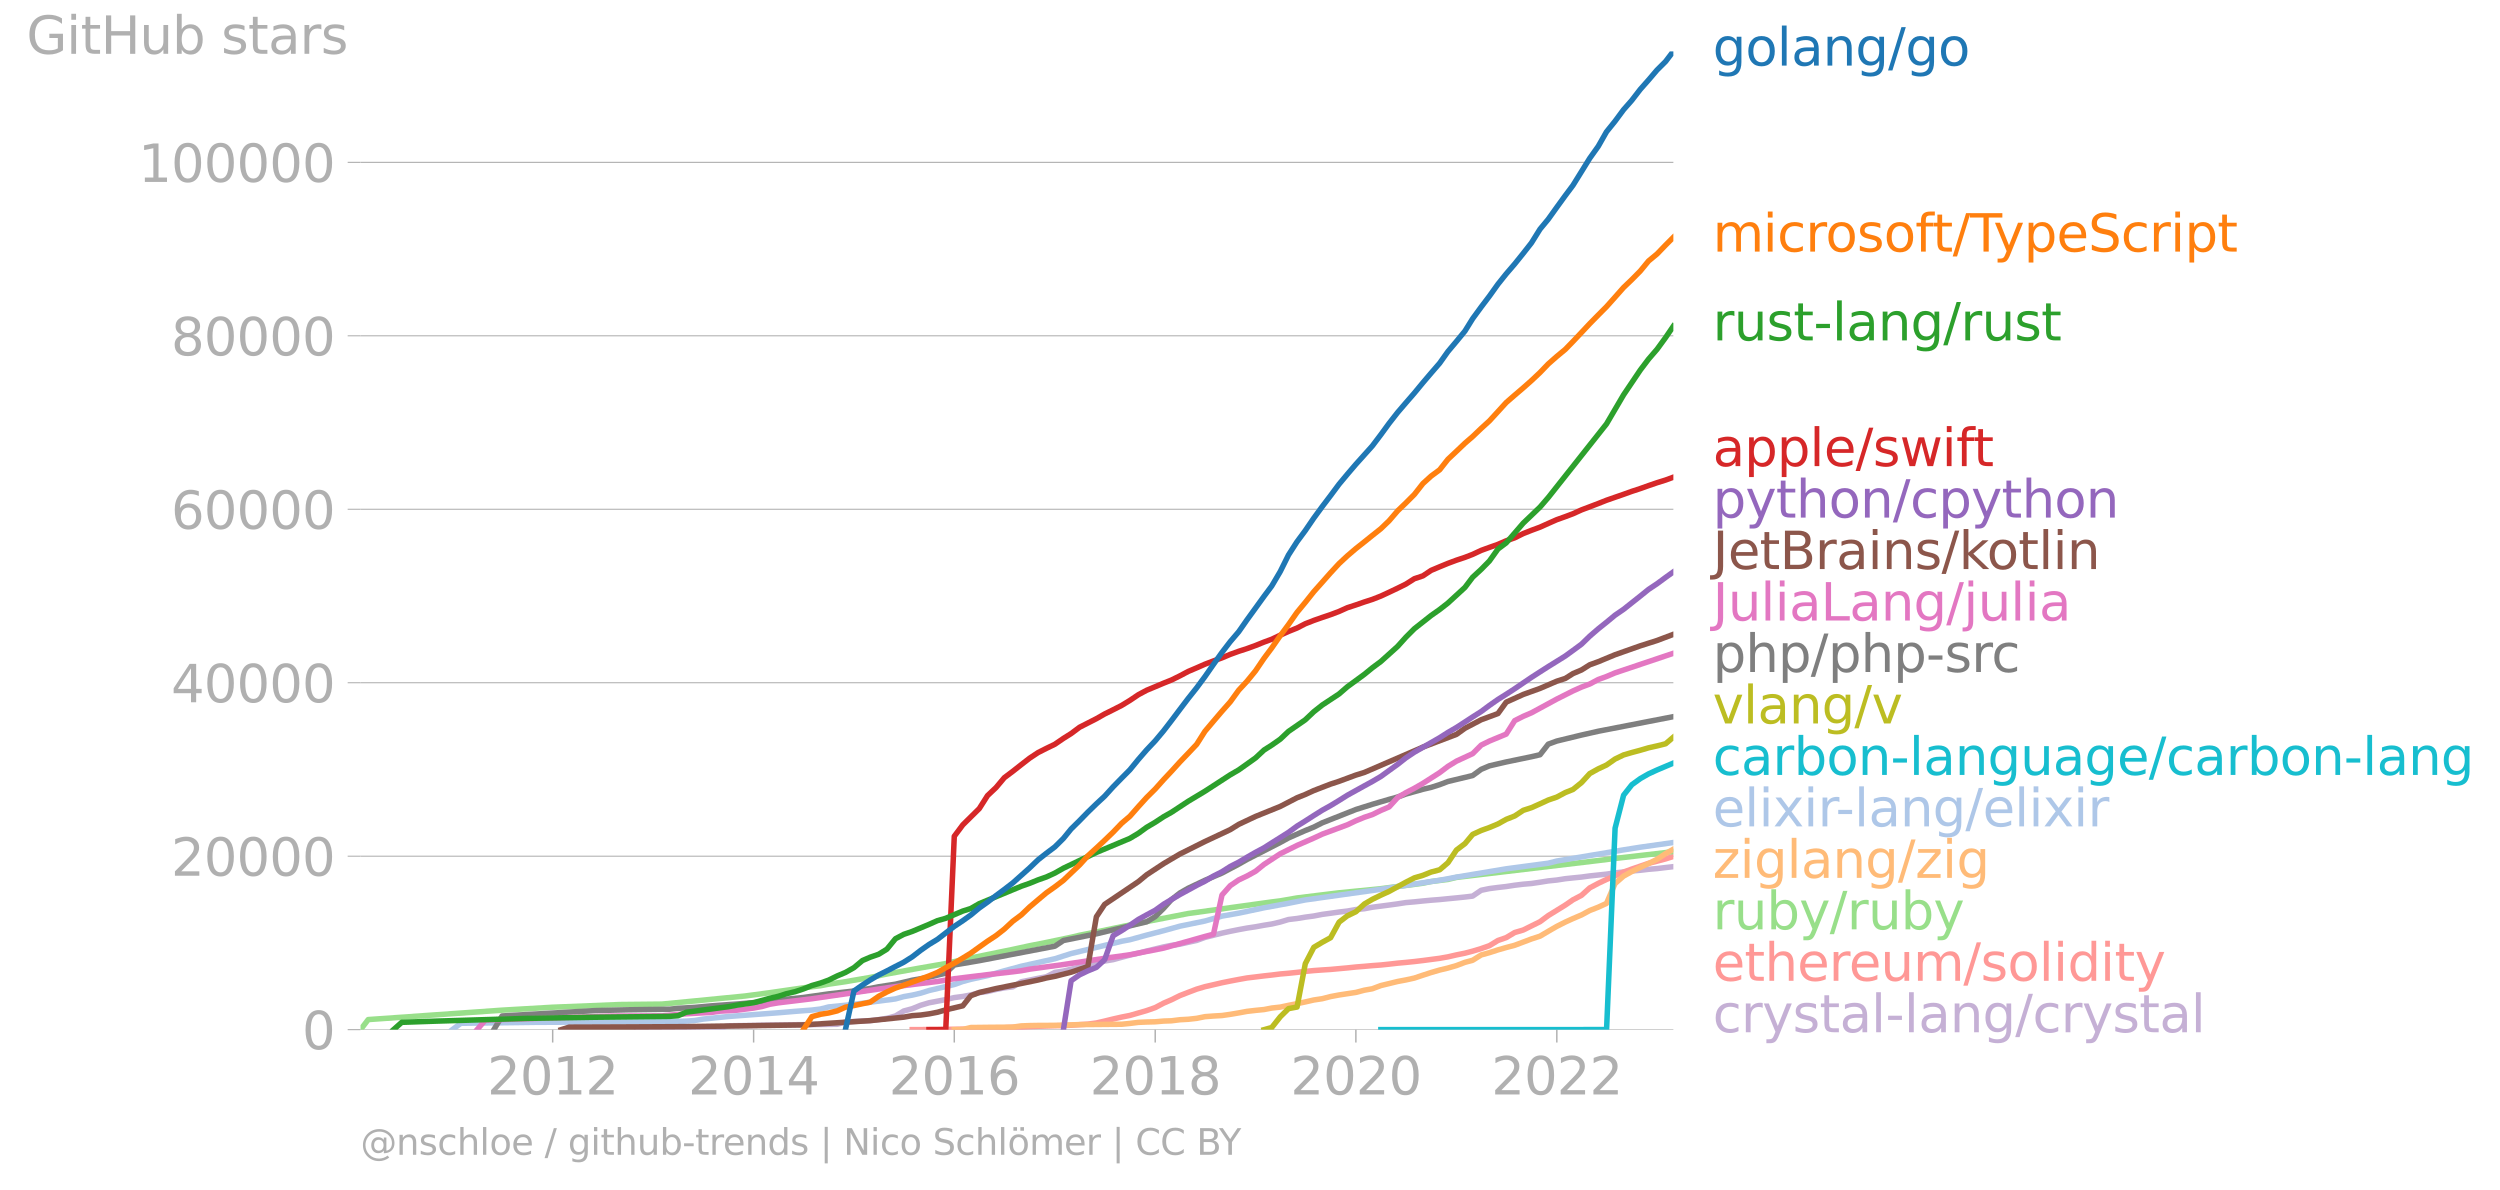 <svg xmlns="http://www.w3.org/2000/svg" xmlns:xlink="http://www.w3.org/1999/xlink" width="906.74" height="431.485" viewBox="0 0 680.055 323.614"><defs><style>*{stroke-linejoin:round;stroke-linecap:butt}</style></defs><g id="figure_1"><path id="patch_1" d="M0 323.614h680.055V0H0v323.614z" style="fill:none"/><g id="axes_1"><path id="patch_2" d="M98.073 280.087h357.12V13.975H98.073v266.112z" style="fill:none"/><g id="matplotlib.axis_1"><g id="xtick_1"><g id="line2d_1"><defs><path id="mf18b8ed5a2" d="M0 0v3.5" style="stroke:#b0b0b0;stroke-width:.4"/></defs><use xlink:href="#mf18b8ed5a2" x="150.34" y="280.087" style="fill:#b0b0b0;stroke:#b0b0b0;stroke-width:.4"/></g><g id="text_1" style="fill:#b0b0b0" transform="matrix(.14 0 0 -.14 132.525 297.724)"><defs><path id="DejaVuSans-32" d="M1228 531h2203V0H469v531q359 372 979 998 621 627 780 809 303 340 423 576 121 236 121 464 0 372-261 606-261 235-680 235-297 0-627-103-329-103-704-313v638q381 153 712 231 332 78 607 78 725 0 1156-363 431-362 431-968 0-288-108-546-107-257-392-607-78-91-497-524-418-433-1181-1211z" transform="scale(.016)"/><path id="DejaVuSans-30" d="M2034 4250q-487 0-733-480-245-479-245-1442 0-959 245-1439 246-480 733-480 491 0 736 480 246 480 246 1439 0 963-246 1442-245 480-736 480zm0 500q785 0 1199-621 414-620 414-1801 0-1178-414-1799Q2819-91 2034-91q-784 0-1198 620-414 621-414 1799 0 1181 414 1801 414 621 1198 621z" transform="scale(.016)"/><path id="DejaVuSans-31" d="M794 531h1031v3560L703 3866v575l1116 225h631V531h1031V0H794v531z" transform="scale(.016)"/></defs><use xlink:href="#DejaVuSans-32"/><use xlink:href="#DejaVuSans-30" x="63.623"/><use xlink:href="#DejaVuSans-31" x="127.246"/><use xlink:href="#DejaVuSans-32" x="190.869"/></g></g><g id="xtick_2"><use xlink:href="#mf18b8ed5a2" id="line2d_2" x="205" y="280.087" style="fill:#b0b0b0;stroke:#b0b0b0;stroke-width:.4"/><g id="text_2" style="fill:#b0b0b0" transform="matrix(.14 0 0 -.14 187.185 297.724)"><defs><path id="DejaVuSans-34" d="M2419 4116 825 1625h1594v2491zm-166 550h794V1625h666v-525h-666V0h-628v1100H313v609l1940 2957z" transform="scale(.016)"/></defs><use xlink:href="#DejaVuSans-32"/><use xlink:href="#DejaVuSans-30" x="63.623"/><use xlink:href="#DejaVuSans-31" x="127.246"/><use xlink:href="#DejaVuSans-34" x="190.869"/></g></g><g id="xtick_3"><use xlink:href="#mf18b8ed5a2" id="line2d_3" x="259.585" y="280.087" style="fill:#b0b0b0;stroke:#b0b0b0;stroke-width:.4"/><g id="text_3" style="fill:#b0b0b0" transform="matrix(.14 0 0 -.14 241.77 297.724)"><defs><path id="DejaVuSans-36" d="M2113 2584q-425 0-674-291-248-290-248-796 0-503 248-796 249-292 674-292t673 292q248 293 248 796 0 506-248 796-248 291-673 291zm1253 1979v-575q-238 112-480 171-242 60-480 60-625 0-955-422-329-422-376-1275 184 272 462 417 279 145 613 145 703 0 1111-427 408-426 408-1160 0-719-425-1154Q2819-91 2113-91q-810 0-1238 620-428 621-428 1799 0 1106 525 1764t1409 658q238 0 480-47t505-140z" transform="scale(.016)"/></defs><use xlink:href="#DejaVuSans-32"/><use xlink:href="#DejaVuSans-30" x="63.623"/><use xlink:href="#DejaVuSans-31" x="127.246"/><use xlink:href="#DejaVuSans-36" x="190.869"/></g></g><g id="xtick_4"><use xlink:href="#mf18b8ed5a2" id="line2d_4" x="314.244" y="280.087" style="fill:#b0b0b0;stroke:#b0b0b0;stroke-width:.4"/><g id="text_4" style="fill:#b0b0b0" transform="matrix(.14 0 0 -.14 296.43 297.724)"><defs><path id="DejaVuSans-38" d="M2034 2216q-450 0-708-241-257-241-257-662 0-422 257-663 258-241 708-241t709 242q260 243 260 662 0 421-258 662-257 241-711 241zm-631 268q-406 100-633 378-226 279-226 679 0 559 398 884 399 325 1092 325 697 0 1094-325t397-884q0-400-227-679-226-278-629-378 456-106 710-416 255-309 255-755 0-679-414-1042Q2806-91 2034-91q-771 0-1186 362-414 363-414 1042 0 446 256 755 257 310 713 416zm-231 997q0-362 226-565 227-203 636-203 407 0 636 203 230 203 230 565 0 363-230 566-229 203-636 203-409 0-636-203-226-203-226-566z" transform="scale(.016)"/></defs><use xlink:href="#DejaVuSans-32"/><use xlink:href="#DejaVuSans-30" x="63.623"/><use xlink:href="#DejaVuSans-31" x="127.246"/><use xlink:href="#DejaVuSans-38" x="190.869"/></g></g><g id="xtick_5"><use xlink:href="#mf18b8ed5a2" id="line2d_5" x="368.829" y="280.087" style="fill:#b0b0b0;stroke:#b0b0b0;stroke-width:.4"/><g id="text_5" style="fill:#b0b0b0" transform="matrix(.14 0 0 -.14 351.014 297.724)"><use xlink:href="#DejaVuSans-32"/><use xlink:href="#DejaVuSans-30" x="63.623"/><use xlink:href="#DejaVuSans-32" x="127.246"/><use xlink:href="#DejaVuSans-30" x="190.869"/></g></g><g id="xtick_6"><use xlink:href="#mf18b8ed5a2" id="line2d_6" x="423.489" y="280.087" style="fill:#b0b0b0;stroke:#b0b0b0;stroke-width:.4"/><g id="text_6" style="fill:#b0b0b0" transform="matrix(.14 0 0 -.14 405.674 297.724)"><use xlink:href="#DejaVuSans-32"/><use xlink:href="#DejaVuSans-30" x="63.623"/><use xlink:href="#DejaVuSans-32" x="127.246"/><use xlink:href="#DejaVuSans-32" x="190.869"/></g></g></g><g id="matplotlib.axis_2"><g id="ytick_1"><path id="line2d_7" d="M98.073 280.087h357.12" clip-path="url(#padcd5e06ee)" style="fill:none;stroke:#b0b0b0;stroke-width:.3;stroke-linecap:square"/><g id="line2d_8"><defs><path id="m8f018a29de" d="M0 0h-3.5" style="stroke:#b0b0b0;stroke-width:.3"/></defs><use xlink:href="#m8f018a29de" x="98.073" y="280.087" style="fill:#b0b0b0;stroke:#b0b0b0;stroke-width:.3"/></g><use xlink:href="#DejaVuSans-30" id="text_7" style="fill:#b0b0b0" transform="matrix(.14 0 0 -.14 82.166 285.406)"/></g><g id="ytick_2"><path id="line2d_9" d="M98.073 232.902h357.12" clip-path="url(#padcd5e06ee)" style="fill:none;stroke:#b0b0b0;stroke-width:.3;stroke-linecap:square"/><use xlink:href="#m8f018a29de" id="line2d_10" x="98.073" y="232.902" style="fill:#b0b0b0;stroke:#b0b0b0;stroke-width:.3"/><g id="text_8" style="fill:#b0b0b0" transform="matrix(.14 0 0 -.14 46.536 238.22)"><use xlink:href="#DejaVuSans-32"/><use xlink:href="#DejaVuSans-30" x="63.623"/><use xlink:href="#DejaVuSans-30" x="127.246"/><use xlink:href="#DejaVuSans-30" x="190.869"/><use xlink:href="#DejaVuSans-30" x="254.492"/></g></g><g id="ytick_3"><path id="line2d_11" d="M98.073 185.717h357.12" clip-path="url(#padcd5e06ee)" style="fill:none;stroke:#b0b0b0;stroke-width:.3;stroke-linecap:square"/><use xlink:href="#m8f018a29de" id="line2d_12" x="98.073" y="185.717" style="fill:#b0b0b0;stroke:#b0b0b0;stroke-width:.3"/><g id="text_9" style="fill:#b0b0b0" transform="matrix(.14 0 0 -.14 46.536 191.036)"><use xlink:href="#DejaVuSans-34"/><use xlink:href="#DejaVuSans-30" x="63.623"/><use xlink:href="#DejaVuSans-30" x="127.246"/><use xlink:href="#DejaVuSans-30" x="190.869"/><use xlink:href="#DejaVuSans-30" x="254.492"/></g></g><g id="ytick_4"><path id="line2d_13" d="M98.073 138.533h357.12" clip-path="url(#padcd5e06ee)" style="fill:none;stroke:#b0b0b0;stroke-width:.3;stroke-linecap:square"/><use xlink:href="#m8f018a29de" id="line2d_14" x="98.073" y="138.533" style="fill:#b0b0b0;stroke:#b0b0b0;stroke-width:.3"/><g id="text_10" style="fill:#b0b0b0" transform="matrix(.14 0 0 -.14 46.536 143.852)"><use xlink:href="#DejaVuSans-36"/><use xlink:href="#DejaVuSans-30" x="63.623"/><use xlink:href="#DejaVuSans-30" x="127.246"/><use xlink:href="#DejaVuSans-30" x="190.869"/><use xlink:href="#DejaVuSans-30" x="254.492"/></g></g><g id="ytick_5"><path id="line2d_15" d="M98.073 91.348h357.12" clip-path="url(#padcd5e06ee)" style="fill:none;stroke:#b0b0b0;stroke-width:.3;stroke-linecap:square"/><use xlink:href="#m8f018a29de" id="line2d_16" x="98.073" y="91.348" style="fill:#b0b0b0;stroke:#b0b0b0;stroke-width:.3"/><g id="text_11" style="fill:#b0b0b0" transform="matrix(.14 0 0 -.14 46.536 96.667)"><use xlink:href="#DejaVuSans-38"/><use xlink:href="#DejaVuSans-30" x="63.623"/><use xlink:href="#DejaVuSans-30" x="127.246"/><use xlink:href="#DejaVuSans-30" x="190.869"/><use xlink:href="#DejaVuSans-30" x="254.492"/></g></g><g id="ytick_6"><path id="line2d_17" d="M98.073 44.163h357.12" clip-path="url(#padcd5e06ee)" style="fill:none;stroke:#b0b0b0;stroke-width:.3;stroke-linecap:square"/><use xlink:href="#m8f018a29de" id="line2d_18" x="98.073" y="44.163" style="fill:#b0b0b0;stroke:#b0b0b0;stroke-width:.3"/><g id="text_12" style="fill:#b0b0b0" transform="matrix(.14 0 0 -.14 37.628 49.482)"><use xlink:href="#DejaVuSans-31"/><use xlink:href="#DejaVuSans-30" x="63.623"/><use xlink:href="#DejaVuSans-30" x="127.246"/><use xlink:href="#DejaVuSans-30" x="190.869"/><use xlink:href="#DejaVuSans-30" x="254.492"/><use xlink:href="#DejaVuSans-30" x="318.115"/></g></g><g id="text_13" style="fill:#b0b0b0" transform="matrix(.14 0 0 -.14 7.2 14.64)"><defs><path id="DejaVuSans-47" d="M3809 666v1253H2778v519h1656V434q-365-259-806-392-440-133-940-133-1094 0-1712 639-617 640-617 1780 0 1144 617 1783 618 639 1712 639 456 0 867-113 411-112 758-331v-672q-350 297-744 447t-828 150q-857 0-1287-478-429-478-429-1425 0-944 429-1422 430-478 1287-478 334 0 596 58 263 58 472 180z" transform="scale(.016)"/><path id="DejaVuSans-69" d="M603 3500h575V0H603v3500zm0 1363h575v-729H603v729z" transform="scale(.016)"/><path id="DejaVuSans-74" d="M1172 4494v-994h1184v-447H1172V1153q0-428 117-550t477-122h590V0h-590q-666 0-919 248-253 249-253 905v1900H172v447h422v994h578z" transform="scale(.016)"/><path id="DejaVuSans-48" d="M628 4666h631V2753h2294v1913h631V0h-631v2222H1259V0H628v4666z" transform="scale(.016)"/><path id="DejaVuSans-75" d="M544 1381v2119h575V1403q0-497 193-746 194-248 582-248 465 0 735 297 271 297 271 810v1984h575V0h-575v538q-209-319-486-474-276-155-642-155-603 0-916 375-312 375-312 1097zm1447 2203z" transform="scale(.016)"/><path id="DejaVuSans-62" d="M3116 1747q0 634-261 995t-717 361q-457 0-718-361t-261-995q0-634 261-995t718-361q456 0 717 361t261 995zM1159 2969q182 312 458 463 277 152 661 152 638 0 1036-506 399-506 399-1331T3314 415Q2916-91 2278-91q-384 0-661 152-276 152-458 464V0H581v4863h578V2969z" transform="scale(.016)"/><path id="DejaVuSans-73" d="M2834 3397v-544q-243 125-506 187-262 63-544 63-428 0-642-131t-214-394q0-200 153-314t616-217l197-44q612-131 870-370t258-667q0-488-386-773Q2250-91 1575-91q-281 0-586 55T347 128v594q319-166 628-249 309-82 613-82 406 0 624 139 219 139 219 392 0 234-158 359-157 125-692 241l-200 47q-534 112-772 345-237 233-237 639 0 494 350 762 350 269 994 269 318 0 599-47 282-46 519-140z" transform="scale(.016)"/><path id="DejaVuSans-61" d="M2194 1759q-697 0-966-159t-269-544q0-306 202-486 202-179 548-179 479 0 768 339t289 901v128h-572zm1147 238V0h-575v531q-197-318-491-470T1556-91q-537 0-855 302-317 302-317 808 0 590 395 890 396 300 1180 300h807v57q0 397-261 614t-733 217q-300 0-585-72-284-72-546-216v532q315 122 612 182 297 61 578 61 760 0 1135-394 375-393 375-1193z" transform="scale(.016)"/><path id="DejaVuSans-72" d="M2631 2963q-97 56-211 82-114 27-251 27-488 0-749-317t-261-911V0H581v3500h578v-544q182 319 472 473 291 155 707 155 59 0 131-8 72-7 159-23l3-590z" transform="scale(.016)"/></defs><use xlink:href="#DejaVuSans-47"/><use xlink:href="#DejaVuSans-69" x="77.49"/><use xlink:href="#DejaVuSans-74" x="105.273"/><use xlink:href="#DejaVuSans-48" x="144.482"/><use xlink:href="#DejaVuSans-75" x="219.678"/><use xlink:href="#DejaVuSans-62" x="283.057"/><use xlink:href="#DejaVuSans-20" x="346.533"/><use xlink:href="#DejaVuSans-73" x="378.32"/><use xlink:href="#DejaVuSans-74" x="430.42"/><use xlink:href="#DejaVuSans-61" x="469.629"/><use xlink:href="#DejaVuSans-72" x="530.908"/><use xlink:href="#DejaVuSans-73" x="572.021"/></g></g><path id="line2d_19" d="m173.146 280.087 2.243-.005h4.636l2.094-.028 2.318-.13 2.243-.014 2.318-.196 2.243-.01 2.318-.044 2.318-.02 2.244-.598 2.318-.043 2.243-.026 2.318-.033 2.318-.059 2.093-.035 2.318-.024 2.244-.033 2.318-.04 2.243-.021 2.318-.02 2.318-.023 2.243-.03 2.318-.026 2.243-.597 2.318-.172 2.318-.128 2.094-.094 2.318-.28 2.243-.36 2.318-.63 2.243-1.351 2.318-.625 2.318-.942 2.243-.67 2.318-.441 2.244-.43 2.318-.544 2.318-.302 2.168-.41 2.318-.626 2.243-.314 2.318-.552 2.244-.439 2.318-.283 2.318-1.385 2.243-.443 2.318-.486 2.243-.418 2.318-1.198 2.318-.352 2.094-.507 2.318-.58 2.243-.555 2.318-.495 2.243-.595 2.318-.382 2.318-.635 2.243-.601 2.318-.531 2.243-.58 2.318-.555 2.318-.566 2.094-.413 2.318-.328 2.243-.507 2.318-.505 2.243-.823 2.318-.59 2.318-.576 2.244-.495 2.318-.465 2.243-.415 2.318-.35 2.318-.424 2.094-.335 2.317-.538 2.244-.682 2.318-.276 2.243-.37 2.318-.31 2.318-.443 2.243-.304 2.318-.333 2.243-.262 2.318-.41 2.318-.227 2.169-.41 2.318-.298 2.243-.294 2.318-.319 2.243-.347 2.318-.2 2.318-.24 2.243-.21 2.318-.178 2.244-.224 2.318-.224 2.318-.238 2.093-.248 2.318-1.583 2.243-.465 2.318-.302 2.244-.257 2.318-.352 2.318-.283 2.243-.19 2.318-.34 2.243-.361 2.318-.236 2.318-.364 2.094-.22 2.318-.23 2.243-.307 2.318-.248 2.243-.238 2.318-.347 2.318-.236 2.243-.276 2.318-.193 2.243-.267 2.318-.196 2.318-.278 2.094-.24" clip-path="url(#padcd5e06ee)" style="fill:none;stroke:#c5b0d5;stroke-width:1.5;stroke-linecap:square"/><path id="line2d_20" d="m248.144 280.087 2.318-.01 2.243-.023 2.318-.017 2.244-.026 2.318-.026 2.318-.033 2.168-.035 2.318-.12 2.243-.052 2.318-.097 2.244-.094 2.318-.102 2.318-.099 2.243-.09 2.318-.092 2.243-.078 2.318-.08 2.318-.045 2.094-.087 2.318-.156 2.243-.148 2.318-.305 2.243-.519 2.318-.568 2.318-.524 2.243-.443 2.318-.668 2.243-.651 2.318-.812 2.318-1.222 2.094-.901 2.318-1.147 2.243-.875 2.318-.88 2.243-.665 2.318-.533 2.318-.538 2.244-.456 2.318-.443 2.243-.404 2.318-.278 2.318-.286 2.094-.228 2.317-.29 2.244-.192 2.318-.243 2.243-.262 2.318-.228 2.318-.166 2.243-.143 2.318-.213 2.243-.203 2.318-.243 2.318-.186 2.169-.191 2.318-.17 2.243-.234 2.318-.266 2.243-.203 2.318-.238 2.318-.276 2.243-.295 2.318-.307 2.244-.396 2.318-.531 2.318-.472 2.093-.547 2.318-.701 2.243-.79 2.318-1.411 2.244-.779 2.318-1.387 2.318-.682 2.243-1.113 2.318-1.145 2.243-1.663 2.318-1.425 2.318-1.432 2.094-1.441 2.318-1.213 2.243-2.031 2.318-1.227 2.243-1.067 2.318-.964 2.318-1.043 2.243-.817 2.318-.795 2.243-.766 2.318-.583 2.318-.62 2.094-.663" clip-path="url(#padcd5e06ee)" style="fill:none;stroke:#ff9896;stroke-width:1.5;stroke-linecap:square"/><path id="line2d_21" d="m98.073 280.087 2.094-2.74 36.415-2.56 13.758-.797 18.245-.733 11.44-.118 6.655-.64 16.002-1.566 6.73-.901 9.122-1.324 4.636-.561 2.243-.43 4.561-.672 6.73-1.163 4.561-.935 9.197-1.66 4.561-.795 2.244-.392 4.636-1.057 13.609-2.789 4.56-.99 4.562-.897 6.73-1.408 2.318-.553 4.56-.898 11.441-2.388 13.534-2.623 22.732-3.152 2.317-.29 4.562-.796 11.44-1.399 11.366-1.12 11.44-1.487 2.243-.467 4.562-.559 2.318-.552 38.583-4.593 4.561-.564 13.758-1.602 2.094-.323h0" clip-path="url(#padcd5e06ee)" style="fill:none;stroke:#98df8a;stroke-width:1.5;stroke-linecap:square"/><g id="text_14" style="fill:#1f77b4" transform="matrix(.14 0 0 -.14 465.907 17.838)"><defs><path id="DejaVuSans-67" d="M2906 1791q0 625-258 968-257 344-723 344-462 0-720-344-258-343-258-968 0-622 258-966t720-344q466 0 723 344 258 344 258 966zm575-1357q0-893-397-1329-396-436-1215-436-303 0-572 45t-522 139v559q253-137 500-202 247-66 503-66 566 0 847 295t281 892v285q-178-310-456-463T1784 0Q1141 0 747 490 353 981 353 1791q0 812 394 1302 394 491 1037 491 388 0 666-153t456-462v531h575V434z" transform="scale(.016)"/><path id="DejaVuSans-6f" d="M1959 3097q-462 0-731-361t-269-989q0-628 267-989 268-361 733-361 460 0 728 362 269 363 269 988 0 622-269 986-268 364-728 364zm0 487q750 0 1178-488 429-487 429-1349 0-859-429-1349Q2709-91 1959-91q-753 0-1180 489-426 490-426 1349 0 862 426 1349 427 488 1180 488z" transform="scale(.016)"/><path id="DejaVuSans-6c" d="M603 4863h575V0H603v4863z" transform="scale(.016)"/><path id="DejaVuSans-6e" d="M3513 2113V0h-575v2094q0 497-194 743-194 247-581 247-466 0-735-297-269-296-269-809V0H581v3500h578v-544q207 316 486 472 280 156 646 156 603 0 912-373 310-373 310-1098z" transform="scale(.016)"/><path id="DejaVuSans-2f" d="M1625 4666h531L531-594H0l1625 5260z" transform="scale(.016)"/></defs><use xlink:href="#DejaVuSans-67"/><use xlink:href="#DejaVuSans-6f" x="63.477"/><use xlink:href="#DejaVuSans-6c" x="124.658"/><use xlink:href="#DejaVuSans-61" x="152.441"/><use xlink:href="#DejaVuSans-6e" x="213.721"/><use xlink:href="#DejaVuSans-67" x="277.1"/><use xlink:href="#DejaVuSans-2f" x="340.576"/><use xlink:href="#DejaVuSans-67" x="374.268"/><use xlink:href="#DejaVuSans-6f" x="437.744"/></g><g id="text_15" style="fill:#ff7f0e" transform="matrix(.14 0 0 -.14 465.907 68.436)"><defs><path id="DejaVuSans-6d" d="M3328 2828q216 388 516 572t706 184q547 0 844-383 297-382 297-1088V0h-578v2094q0 503-179 746-178 244-543 244-447 0-707-297-259-296-259-809V0h-578v2094q0 506-178 748t-550 242q-441 0-701-298-259-298-259-808V0H581v3500h578v-544q197 322 472 475t653 153q382 0 649-194 267-193 395-562z" transform="scale(.016)"/><path id="DejaVuSans-63" d="M3122 3366v-538q-244 135-489 202t-495 67q-560 0-870-355-309-354-309-995t309-996q310-354 870-354 250 0 495 67t489 202V134Q2881 22 2623-34q-257-57-548-57-791 0-1257 497-465 497-465 1341 0 856 470 1346 471 491 1290 491 265 0 518-55 253-54 491-163z" transform="scale(.016)"/><path id="DejaVuSans-66" d="M2375 4863v-479h-550q-309 0-430-125-120-125-120-450v-309h947v-447h-947V0H697v3053H147v447h550v244q0 584 272 851 272 268 862 268h544z" transform="scale(.016)"/><path id="DejaVuSans-54" d="M-19 4666h3947v-532H2272V0h-634v4134H-19v532z" transform="scale(.016)"/><path id="DejaVuSans-79" d="M2059-325q-243-625-475-815-231-191-618-191H506v481h338q237 0 368 113 132 112 291 531l103 262L191 3500h609L1894 763l1094 2737h609L2059-325z" transform="scale(.016)"/><path id="DejaVuSans-70" d="M1159 525v-1856H581v4831h578v-531q182 312 458 463 277 152 661 152 638 0 1036-506 399-506 399-1331T3314 415Q2916-91 2278-91q-384 0-661 152-276 152-458 464zm1957 1222q0 634-261 995t-717 361q-457 0-718-361t-261-995q0-634 261-995t718-361q456 0 717 361t261 995z" transform="scale(.016)"/><path id="DejaVuSans-65" d="M3597 1894v-281H953q38-594 358-905t892-311q331 0 642 81t618 244V178Q3153 47 2828-22t-659-69q-838 0-1327 487-489 488-489 1320 0 859 464 1363 464 505 1252 505 706 0 1117-455 411-454 411-1235zm-575 169q-6 471-264 752-258 282-683 282-481 0-770-272t-333-766l2050 4z" transform="scale(.016)"/><path id="DejaVuSans-53" d="M3425 4513v-616q-359 172-678 256-319 85-616 85-515 0-795-200t-280-569q0-310 186-468 186-157 705-254l381-78q706-135 1042-474t336-907q0-679-455-1029Q2797-91 1919-91q-331 0-705 75-373 75-773 222v650q384-215 753-325 369-109 725-109 540 0 834 212 294 213 294 607 0 343-211 537t-692 291l-385 75q-706 140-1022 440-315 300-315 835 0 619 436 975t1201 356q329 0 669-60 341-59 697-177z" transform="scale(.016)"/></defs><use xlink:href="#DejaVuSans-6d"/><use xlink:href="#DejaVuSans-69" x="97.412"/><use xlink:href="#DejaVuSans-63" x="125.195"/><use xlink:href="#DejaVuSans-72" x="180.176"/><use xlink:href="#DejaVuSans-6f" x="219.039"/><use xlink:href="#DejaVuSans-73" x="280.221"/><use xlink:href="#DejaVuSans-6f" x="332.32"/><use xlink:href="#DejaVuSans-66" x="393.502"/><use xlink:href="#DejaVuSans-74" x="426.957"/><use xlink:href="#DejaVuSans-2f" x="466.166"/><use xlink:href="#DejaVuSans-54" x="499.857"/><use xlink:href="#DejaVuSans-79" x="545.316"/><use xlink:href="#DejaVuSans-70" x="604.496"/><use xlink:href="#DejaVuSans-65" x="667.973"/><use xlink:href="#DejaVuSans-53" x="729.496"/><use xlink:href="#DejaVuSans-63" x="792.973"/><use xlink:href="#DejaVuSans-72" x="847.953"/><use xlink:href="#DejaVuSans-69" x="889.066"/><use xlink:href="#DejaVuSans-70" x="916.85"/><use xlink:href="#DejaVuSans-74" x="980.326"/></g><g id="text_16" style="fill:#2ca02c" transform="matrix(.14 0 0 -.14 465.907 92.604)"><defs><path id="DejaVuSans-2d" d="M313 2009h1684v-512H313v512z" transform="scale(.016)"/></defs><use xlink:href="#DejaVuSans-72"/><use xlink:href="#DejaVuSans-75" x="41.113"/><use xlink:href="#DejaVuSans-73" x="104.492"/><use xlink:href="#DejaVuSans-74" x="156.592"/><use xlink:href="#DejaVuSans-2d" x="195.801"/><use xlink:href="#DejaVuSans-6c" x="231.885"/><use xlink:href="#DejaVuSans-61" x="259.668"/><use xlink:href="#DejaVuSans-6e" x="320.947"/><use xlink:href="#DejaVuSans-67" x="384.326"/><use xlink:href="#DejaVuSans-2f" x="447.803"/><use xlink:href="#DejaVuSans-72" x="481.494"/><use xlink:href="#DejaVuSans-75" x="522.607"/><use xlink:href="#DejaVuSans-73" x="585.986"/><use xlink:href="#DejaVuSans-74" x="638.086"/></g><g id="text_17" style="fill:#d62728" transform="matrix(.14 0 0 -.14 465.907 126.796)"><defs><path id="DejaVuSans-77" d="M269 3500h575l719-2731 715 2731h678l719-2731 716 2731h575L4050 0h-678l-753 2869L1863 0h-679L269 3500z" transform="scale(.016)"/></defs><use xlink:href="#DejaVuSans-61"/><use xlink:href="#DejaVuSans-70" x="61.279"/><use xlink:href="#DejaVuSans-70" x="124.756"/><use xlink:href="#DejaVuSans-6c" x="188.232"/><use xlink:href="#DejaVuSans-65" x="216.016"/><use xlink:href="#DejaVuSans-2f" x="277.539"/><use xlink:href="#DejaVuSans-73" x="311.23"/><use xlink:href="#DejaVuSans-77" x="363.33"/><use xlink:href="#DejaVuSans-69" x="445.117"/><use xlink:href="#DejaVuSans-66" x="472.9"/><use xlink:href="#DejaVuSans-74" x="506.355"/></g><g id="text_18" style="fill:#9467bd" transform="matrix(.14 0 0 -.14 465.907 140.796)"><defs><path id="DejaVuSans-68" d="M3513 2113V0h-575v2094q0 497-194 743-194 247-581 247-466 0-735-297-269-296-269-809V0H581v4863h578V2956q207 316 486 472 280 156 646 156 603 0 912-373 310-373 310-1098z" transform="scale(.016)"/></defs><use xlink:href="#DejaVuSans-70"/><use xlink:href="#DejaVuSans-79" x="63.477"/><use xlink:href="#DejaVuSans-74" x="122.656"/><use xlink:href="#DejaVuSans-68" x="161.865"/><use xlink:href="#DejaVuSans-6f" x="225.244"/><use xlink:href="#DejaVuSans-6e" x="286.426"/><use xlink:href="#DejaVuSans-2f" x="349.805"/><use xlink:href="#DejaVuSans-63" x="383.496"/><use xlink:href="#DejaVuSans-70" x="438.477"/><use xlink:href="#DejaVuSans-79" x="501.953"/><use xlink:href="#DejaVuSans-74" x="561.133"/><use xlink:href="#DejaVuSans-68" x="600.342"/><use xlink:href="#DejaVuSans-6f" x="663.721"/><use xlink:href="#DejaVuSans-6e" x="724.902"/></g><g id="text_19" style="fill:#8c564b" transform="matrix(.14 0 0 -.14 465.907 154.796)"><defs><path id="DejaVuSans-4a" d="M628 4666h631V325q0-844-320-1225T-91-1281h-240v531h197q418 0 590 235 172 234 172 840v4341z" transform="scale(.016)"/><path id="DejaVuSans-42" d="M1259 2228V519h1013q509 0 754 211 246 211 246 645 0 438-246 645-245 208-754 208H1259zm0 1919V2741h935q462 0 688 173 227 174 227 530 0 353-227 528-226 175-688 175h-935zm-631 519h1613q722 0 1112-300 391-300 391-853 0-429-200-682t-588-315q466-100 724-418 258-317 258-792 0-625-425-966Q3088 0 2303 0H628v4666z" transform="scale(.016)"/><path id="DejaVuSans-6b" d="M581 4863h578V1991l1716 1509h734L1753 1863 3688 0h-750L1159 1709V0H581v4863z" transform="scale(.016)"/></defs><use xlink:href="#DejaVuSans-4a"/><use xlink:href="#DejaVuSans-65" x="29.492"/><use xlink:href="#DejaVuSans-74" x="91.016"/><use xlink:href="#DejaVuSans-42" x="130.225"/><use xlink:href="#DejaVuSans-72" x="198.828"/><use xlink:href="#DejaVuSans-61" x="239.941"/><use xlink:href="#DejaVuSans-69" x="301.221"/><use xlink:href="#DejaVuSans-6e" x="329.004"/><use xlink:href="#DejaVuSans-73" x="392.383"/><use xlink:href="#DejaVuSans-2f" x="444.482"/><use xlink:href="#DejaVuSans-6b" x="478.174"/><use xlink:href="#DejaVuSans-6f" x="532.459"/><use xlink:href="#DejaVuSans-74" x="593.641"/><use xlink:href="#DejaVuSans-6c" x="632.85"/><use xlink:href="#DejaVuSans-69" x="660.633"/><use xlink:href="#DejaVuSans-6e" x="688.416"/></g><g id="text_20" style="fill:#e377c2" transform="matrix(.14 0 0 -.14 465.907 168.796)"><defs><path id="DejaVuSans-4c" d="M628 4666h631V531h2272V0H628v4666z" transform="scale(.016)"/><path id="DejaVuSans-6a" d="M603 3500h575V-63q0-668-255-968-254-300-820-300h-219v487H38q328 0 446 152Q603-541 603-63v3563zm0 1363h575v-729H603v729z" transform="scale(.016)"/></defs><use xlink:href="#DejaVuSans-4a"/><use xlink:href="#DejaVuSans-75" x="29.492"/><use xlink:href="#DejaVuSans-6c" x="92.871"/><use xlink:href="#DejaVuSans-69" x="120.654"/><use xlink:href="#DejaVuSans-61" x="148.438"/><use xlink:href="#DejaVuSans-4c" x="209.717"/><use xlink:href="#DejaVuSans-61" x="265.43"/><use xlink:href="#DejaVuSans-6e" x="326.709"/><use xlink:href="#DejaVuSans-67" x="390.088"/><use xlink:href="#DejaVuSans-2f" x="453.564"/><use xlink:href="#DejaVuSans-6a" x="487.256"/><use xlink:href="#DejaVuSans-75" x="515.039"/><use xlink:href="#DejaVuSans-6c" x="578.418"/><use xlink:href="#DejaVuSans-69" x="606.201"/><use xlink:href="#DejaVuSans-61" x="633.984"/></g><g id="text_21" style="fill:#7f7f7f" transform="matrix(.14 0 0 -.14 465.907 182.796)"><use xlink:href="#DejaVuSans-70"/><use xlink:href="#DejaVuSans-68" x="63.477"/><use xlink:href="#DejaVuSans-70" x="126.855"/><use xlink:href="#DejaVuSans-2f" x="190.332"/><use xlink:href="#DejaVuSans-70" x="224.023"/><use xlink:href="#DejaVuSans-68" x="287.5"/><use xlink:href="#DejaVuSans-70" x="350.879"/><use xlink:href="#DejaVuSans-2d" x="414.355"/><use xlink:href="#DejaVuSans-73" x="450.439"/><use xlink:href="#DejaVuSans-72" x="502.539"/><use xlink:href="#DejaVuSans-63" x="541.402"/></g><g id="text_22" style="fill:#bcbd22" transform="matrix(.14 0 0 -.14 465.907 196.796)"><defs><path id="DejaVuSans-76" d="M191 3500h609L1894 563l1094 2937h609L2284 0h-781L191 3500z" transform="scale(.016)"/></defs><use xlink:href="#DejaVuSans-76"/><use xlink:href="#DejaVuSans-6c" x="59.18"/><use xlink:href="#DejaVuSans-61" x="86.963"/><use xlink:href="#DejaVuSans-6e" x="148.242"/><use xlink:href="#DejaVuSans-67" x="211.621"/><use xlink:href="#DejaVuSans-2f" x="275.098"/><use xlink:href="#DejaVuSans-76" x="308.789"/></g><g id="text_23" style="fill:#17becf" transform="matrix(.14 0 0 -.14 465.907 210.796)"><use xlink:href="#DejaVuSans-63"/><use xlink:href="#DejaVuSans-61" x="54.98"/><use xlink:href="#DejaVuSans-72" x="116.26"/><use xlink:href="#DejaVuSans-62" x="157.373"/><use xlink:href="#DejaVuSans-6f" x="220.85"/><use xlink:href="#DejaVuSans-6e" x="282.031"/><use xlink:href="#DejaVuSans-2d" x="345.41"/><use xlink:href="#DejaVuSans-6c" x="381.494"/><use xlink:href="#DejaVuSans-61" x="409.277"/><use xlink:href="#DejaVuSans-6e" x="470.557"/><use xlink:href="#DejaVuSans-67" x="533.936"/><use xlink:href="#DejaVuSans-75" x="597.412"/><use xlink:href="#DejaVuSans-61" x="660.791"/><use xlink:href="#DejaVuSans-67" x="722.07"/><use xlink:href="#DejaVuSans-65" x="785.547"/><use xlink:href="#DejaVuSans-2f" x="847.07"/><use xlink:href="#DejaVuSans-63" x="880.762"/><use xlink:href="#DejaVuSans-61" x="935.742"/><use xlink:href="#DejaVuSans-72" x="997.021"/><use xlink:href="#DejaVuSans-62" x="1038.135"/><use xlink:href="#DejaVuSans-6f" x="1101.611"/><use xlink:href="#DejaVuSans-6e" x="1162.793"/><use xlink:href="#DejaVuSans-2d" x="1226.172"/><use xlink:href="#DejaVuSans-6c" x="1262.256"/><use xlink:href="#DejaVuSans-61" x="1290.039"/><use xlink:href="#DejaVuSans-6e" x="1351.318"/><use xlink:href="#DejaVuSans-67" x="1414.697"/></g><g id="text_24" style="fill:#aec7e8" transform="matrix(.14 0 0 -.14 465.907 224.796)"><defs><path id="DejaVuSans-78" d="M3513 3500 2247 1797 3578 0h-678L1881 1375 863 0H184l1360 1831L300 3500h678l928-1247 928 1247h679z" transform="scale(.016)"/></defs><use xlink:href="#DejaVuSans-65"/><use xlink:href="#DejaVuSans-6c" x="61.523"/><use xlink:href="#DejaVuSans-69" x="89.307"/><use xlink:href="#DejaVuSans-78" x="117.09"/><use xlink:href="#DejaVuSans-69" x="176.27"/><use xlink:href="#DejaVuSans-72" x="204.053"/><use xlink:href="#DejaVuSans-2d" x="238.791"/><use xlink:href="#DejaVuSans-6c" x="274.875"/><use xlink:href="#DejaVuSans-61" x="302.658"/><use xlink:href="#DejaVuSans-6e" x="363.938"/><use xlink:href="#DejaVuSans-67" x="427.316"/><use xlink:href="#DejaVuSans-2f" x="490.793"/><use xlink:href="#DejaVuSans-65" x="524.484"/><use xlink:href="#DejaVuSans-6c" x="586.008"/><use xlink:href="#DejaVuSans-69" x="613.791"/><use xlink:href="#DejaVuSans-78" x="641.574"/><use xlink:href="#DejaVuSans-69" x="700.754"/><use xlink:href="#DejaVuSans-72" x="728.537"/></g><g id="text_25" style="fill:#ffbb78" transform="matrix(.14 0 0 -.14 465.907 238.796)"><defs><path id="DejaVuSans-7a" d="M353 3500h2731v-525L922 459h2162V0H275v525l2163 2516H353v459z" transform="scale(.016)"/></defs><use xlink:href="#DejaVuSans-7a"/><use xlink:href="#DejaVuSans-69" x="52.49"/><use xlink:href="#DejaVuSans-67" x="80.273"/><use xlink:href="#DejaVuSans-6c" x="143.75"/><use xlink:href="#DejaVuSans-61" x="171.533"/><use xlink:href="#DejaVuSans-6e" x="232.813"/><use xlink:href="#DejaVuSans-67" x="296.191"/><use xlink:href="#DejaVuSans-2f" x="359.668"/><use xlink:href="#DejaVuSans-7a" x="393.359"/><use xlink:href="#DejaVuSans-69" x="445.85"/><use xlink:href="#DejaVuSans-67" x="473.633"/></g><g id="text_26" style="fill:#98df8a" transform="matrix(.14 0 0 -.14 465.907 252.796)"><use xlink:href="#DejaVuSans-72"/><use xlink:href="#DejaVuSans-75" x="41.113"/><use xlink:href="#DejaVuSans-62" x="104.492"/><use xlink:href="#DejaVuSans-79" x="167.969"/><use xlink:href="#DejaVuSans-2f" x="227.148"/><use xlink:href="#DejaVuSans-72" x="260.84"/><use xlink:href="#DejaVuSans-75" x="301.953"/><use xlink:href="#DejaVuSans-62" x="365.332"/><use xlink:href="#DejaVuSans-79" x="428.809"/></g><g id="text_27" style="fill:#ff9896" transform="matrix(.14 0 0 -.14 465.907 266.796)"><defs><path id="DejaVuSans-64" d="M2906 2969v1894h575V0h-575v525q-181-312-458-464-276-152-664-152-634 0-1033 506-398 507-398 1332t398 1331q399 506 1033 506 388 0 664-152 277-151 458-463zM947 1747q0-634 261-995t717-361q456 0 718 361 263 361 263 995t-263 995q-262 361-718 361t-717-361q-261-361-261-995z" transform="scale(.016)"/></defs><use xlink:href="#DejaVuSans-65"/><use xlink:href="#DejaVuSans-74" x="61.523"/><use xlink:href="#DejaVuSans-68" x="100.732"/><use xlink:href="#DejaVuSans-65" x="164.111"/><use xlink:href="#DejaVuSans-72" x="225.635"/><use xlink:href="#DejaVuSans-65" x="264.498"/><use xlink:href="#DejaVuSans-75" x="326.021"/><use xlink:href="#DejaVuSans-6d" x="389.4"/><use xlink:href="#DejaVuSans-2f" x="486.813"/><use xlink:href="#DejaVuSans-73" x="520.504"/><use xlink:href="#DejaVuSans-6f" x="572.604"/><use xlink:href="#DejaVuSans-6c" x="633.785"/><use xlink:href="#DejaVuSans-69" x="661.568"/><use xlink:href="#DejaVuSans-64" x="689.352"/><use xlink:href="#DejaVuSans-69" x="752.828"/><use xlink:href="#DejaVuSans-74" x="780.611"/><use xlink:href="#DejaVuSans-79" x="819.82"/></g><g id="text_28" style="fill:#c5b0d5" transform="matrix(.14 0 0 -.14 465.907 280.796)"><use xlink:href="#DejaVuSans-63"/><use xlink:href="#DejaVuSans-72" x="54.98"/><use xlink:href="#DejaVuSans-79" x="96.094"/><use xlink:href="#DejaVuSans-73" x="155.273"/><use xlink:href="#DejaVuSans-74" x="207.373"/><use xlink:href="#DejaVuSans-61" x="246.582"/><use xlink:href="#DejaVuSans-6c" x="307.861"/><use xlink:href="#DejaVuSans-2d" x="335.645"/><use xlink:href="#DejaVuSans-6c" x="371.729"/><use xlink:href="#DejaVuSans-61" x="399.512"/><use xlink:href="#DejaVuSans-6e" x="460.791"/><use xlink:href="#DejaVuSans-67" x="524.17"/><use xlink:href="#DejaVuSans-2f" x="587.646"/><use xlink:href="#DejaVuSans-63" x="621.338"/><use xlink:href="#DejaVuSans-72" x="676.318"/><use xlink:href="#DejaVuSans-79" x="717.432"/><use xlink:href="#DejaVuSans-73" x="776.611"/><use xlink:href="#DejaVuSans-74" x="828.711"/><use xlink:href="#DejaVuSans-61" x="867.92"/><use xlink:href="#DejaVuSans-6c" x="929.199"/></g><g id="text_29" style="fill:#b0b0b0" transform="matrix(.097 0 0 -.097 98.073 314.123)"><defs><path id="DejaVuSans-40" d="M2381 1678q0-447 222-702 222-254 610-254 384 0 604 256 221 256 221 700 0 438-225 695-225 258-607 258-378 0-602-256-223-256-223-697zm1703-934q-187-241-429-355t-564-114q-538 0-874 389t-336 1014q0 625 337 1015 338 391 873 391 322 0 565-117 244-117 428-354v409h447V722q457 69 714 417 258 349 258 902 0 334-99 628-98 294-298 544-325 409-792 626t-1017 217q-384 0-738-102-353-101-653-301-490-319-767-836-276-517-276-1120 0-497 179-932 180-434 521-765 328-325 759-495 431-171 922-171 403 0 792 136t714 389l281-347q-390-303-851-464t-936-161q-578 0-1091 205-512 205-912 595Q841 78 631 592q-209 514-209 1105 0 569 212 1084 213 516 607 907 403 396 931 607t1119 211q662 0 1229-272 568-271 952-771 234-307 357-666 124-359 124-744 0-822-497-1297T4084 263v481z" transform="scale(.016)"/><path id="DejaVuSans-7c" d="M1344 4891v-6400H813v6400h531z" transform="scale(.016)"/><path id="DejaVuSans-4e" d="M628 4666h850L3547 763v3903h612V0h-850L1241 3903V0H628v4666z" transform="scale(.016)"/><path id="DejaVuSans-f6" d="M1959 3097q-462 0-731-361t-269-989q0-628 267-989 268-361 733-361 460 0 728 362 269 363 269 988 0 622-269 986-268 364-728 364zm0 487q750 0 1178-488 429-487 429-1349 0-859-429-1349Q2709-91 1959-91q-753 0-1180 489-426 490-426 1349 0 862 426 1349 427 488 1180 488zm295 1266h634v-631h-634v631zm-1222 0h634v-631h-634v631z" transform="scale(.016)"/><path id="DejaVuSans-43" d="M4122 4306v-665q-319 297-680 443-361 147-767 147-800 0-1225-489t-425-1414q0-922 425-1411t1225-489q406 0 767 147t680 444V359q-331-225-702-338-370-112-782-112-1060 0-1670 648-609 649-609 1771 0 1125 609 1773 610 649 1670 649 418 0 788-111 371-111 696-333z" transform="scale(.016)"/><path id="DejaVuSans-59" d="M-13 4666h679l1293-1919 1285 1919h678L2272 2222V0h-634v2222L-13 4666z" transform="scale(.016)"/></defs><use xlink:href="#DejaVuSans-40"/><use xlink:href="#DejaVuSans-6e" x="100"/><use xlink:href="#DejaVuSans-73" x="163.379"/><use xlink:href="#DejaVuSans-63" x="215.479"/><use xlink:href="#DejaVuSans-68" x="270.459"/><use xlink:href="#DejaVuSans-6c" x="333.838"/><use xlink:href="#DejaVuSans-6f" x="361.621"/><use xlink:href="#DejaVuSans-65" x="422.803"/><use xlink:href="#DejaVuSans-20" x="484.326"/><use xlink:href="#DejaVuSans-2f" x="516.113"/><use xlink:href="#DejaVuSans-20" x="549.805"/><use xlink:href="#DejaVuSans-67" x="581.592"/><use xlink:href="#DejaVuSans-69" x="645.068"/><use xlink:href="#DejaVuSans-74" x="672.852"/><use xlink:href="#DejaVuSans-68" x="712.061"/><use xlink:href="#DejaVuSans-75" x="775.439"/><use xlink:href="#DejaVuSans-62" x="838.818"/><use xlink:href="#DejaVuSans-2d" x="902.295"/><use xlink:href="#DejaVuSans-74" x="938.379"/><use xlink:href="#DejaVuSans-72" x="977.588"/><use xlink:href="#DejaVuSans-65" x="1016.451"/><use xlink:href="#DejaVuSans-6e" x="1077.975"/><use xlink:href="#DejaVuSans-64" x="1141.354"/><use xlink:href="#DejaVuSans-73" x="1204.83"/><use xlink:href="#DejaVuSans-20" x="1256.93"/><use xlink:href="#DejaVuSans-7c" x="1288.717"/><use xlink:href="#DejaVuSans-20" x="1322.408"/><use xlink:href="#DejaVuSans-4e" x="1354.195"/><use xlink:href="#DejaVuSans-69" x="1429"/><use xlink:href="#DejaVuSans-63" x="1456.783"/><use xlink:href="#DejaVuSans-6f" x="1511.764"/><use xlink:href="#DejaVuSans-20" x="1572.945"/><use xlink:href="#DejaVuSans-53" x="1604.732"/><use xlink:href="#DejaVuSans-63" x="1668.209"/><use xlink:href="#DejaVuSans-68" x="1723.189"/><use xlink:href="#DejaVuSans-6c" x="1786.568"/><use xlink:href="#DejaVuSans-f6" x="1814.352"/><use xlink:href="#DejaVuSans-6d" x="1875.533"/><use xlink:href="#DejaVuSans-65" x="1972.945"/><use xlink:href="#DejaVuSans-72" x="2034.469"/><use xlink:href="#DejaVuSans-20" x="2075.582"/><use xlink:href="#DejaVuSans-7c" x="2107.369"/><use xlink:href="#DejaVuSans-20" x="2141.061"/><use xlink:href="#DejaVuSans-43" x="2172.848"/><use xlink:href="#DejaVuSans-43" x="2242.672"/><use xlink:href="#DejaVuSans-20" x="2312.496"/><use xlink:href="#DejaVuSans-42" x="2344.283"/><use xlink:href="#DejaVuSans-59" x="2407.387"/></g><path id="line2d_22" d="m259.585 280.087 2.318-.043 2.168-.535 2.318-.026 2.243-.029 2.318-.02 2.244-.013 2.318-.026 2.318-.332 2.243-.083 2.318-.04 2.243-.012 2.318-.007 2.318-.052 2.094-.08 2.318-.085 2.243-.012 2.318-.02 2.243-.02 2.318-.021 2.318-.016 2.243-.222 2.318-.293 2.243-.092 2.318-.061 2.318-.198 2.094-.071 2.318-.29 2.243-.123 2.318-.257 2.243-.453 2.318-.177 2.318-.132 2.244-.323 2.318-.392 2.243-.418 2.318-.269 2.318-.228 2.094-.406 2.317-.257 2.244-.48 2.318-.45 2.243-.476 2.318-.531 2.318-.352 2.243-.578 2.318-.434 2.243-.344 2.318-.35 2.318-.608 2.169-.387 2.318-.87 2.243-.54 2.318-.57 2.243-.422 2.318-.512 2.318-.78 2.243-.727 2.318-.677 2.244-.538 2.318-.673 2.318-.882 2.093-.564 2.318-1.444 2.243-.623 2.318-.755 2.244-.641 2.318-.616 2.318-.868 2.243-.85 2.318-.752 2.243-1.324 2.318-1.337 2.318-1.173 2.094-.955 2.318-.987 2.243-1.207 2.318-.909 2.243-1.028 2.318-5.394 2.318-2.024 2.243-1.245 2.318-1.126 2.243-1.052 2.318-1.163 2.318-1.543 2.094-1.182" clip-path="url(#padcd5e06ee)" style="fill:none;stroke:#ffbb78;stroke-width:1.5;stroke-linecap:square"/><path id="line2d_23" d="m123.048 280.087 2.318-1.73 20.413-.262 25.05-.113 11.29-.059 4.561-.148 2.318-.177 2.243-.382 6.88-.704 13.608-1.016 4.562-.387 4.56-.345 2.319-.283 2.243-.566 6.88-.717 11.29-1.468 2.243-.623 2.318-.41 2.318-.536 2.243-.71 6.88-1.637 2.318-.83 2.168-.58 4.561-1.006 4.562-1.314 4.636-1.246 9.122-2.036 4.412-1.41 13.758-3.348 2.243-.418 4.561-1.253 4.636-1.21 4.412-1.224 6.804-1.4 4.636-1.335 4.562-.802 6.879-1.463 6.655-1.222 4.56-.913 20.564-2.901 4.56-.734 11.441-1.718 4.562-.858 13.534-2.254 11.44-1.528 2.318-.59 18.17-3.039 4.561-.726 8.973-1.272h0" clip-path="url(#padcd5e06ee)" style="fill:none;stroke:#aec7e8;stroke-width:1.5;stroke-linecap:square"/><path id="line2d_24" d="m375.634 280.087 2.243-.007h2.318l2.243-.003 2.318-.002H425.807l2.094-.002h2.318l2.243-.003h4.561l2.318-54.79 2.318-8.98 2.243-2.838 2.318-1.677 2.243-1.282 2.318-1.061 2.318-.98 2.094-.886" clip-path="url(#padcd5e06ee)" style="fill:none;stroke:#17becf;stroke-width:1.5;stroke-linecap:square"/><path id="line2d_25" d="m343.855 280.087 2.094-.583 2.317-2.93 2.244-2.208 2.318-.432 2.243-11.794 2.318-4.452 2.318-1.38 2.243-1.227 2.318-4.242 2.243-1.715 2.318-1.109 2.318-2.114 2.169-1.267 2.318-1.13 2.243-1.021 2.318-1.276 2.243-1.234 2.318-1.178 2.318-.686 2.243-.899 2.318-.611 2.244-1.916 2.318-3.46 2.318-1.747 2.093-2.505 2.318-1.064 2.243-.812 2.318-.967 2.244-1.253 2.318-.917 2.318-1.532 2.243-.729 2.318-1.035 2.243-1.04 2.318-.798 2.318-1.236 2.094-.838 2.318-1.875 2.243-2.454 2.318-1.284 2.243-1.038 2.318-1.625 2.318-1.118 2.243-.654 2.318-.625 2.243-.66 2.318-.517 2.318-.58 2.094-1.794" clip-path="url(#padcd5e06ee)" style="fill:none;stroke:#bcbd22;stroke-width:1.5;stroke-linecap:square"/><path id="line2d_26" d="m134.338 280.087 2.244-3.723 25.124-1.451 9.122-.224 11.291-.154 2.318-.245 4.561-.264 4.561-.415 6.88-.493 4.56-.387 6.73-.699 6.805-.693 6.879-.98 6.88-.785 4.41-.689 2.319-.458 4.561-.703 4.561-1.083 4.561-.818 4.562-1.111 2.318-2.22 6.804-1.166 20.563-3.942 2.318-1.543 8.973-1.814 13.683-3.275 2.318-1.406 2.318-2.293 2.094-2.34 2.318-1.808 2.243-1.283 4.561-2.161 4.636-1.97 4.562-2.42 2.243-1.272 9.047-4.634 2.244-1.232 4.56-2.007 2.319-.937 2.318-1.172 9.122-3.612 4.487-1.416 4.56-1.345 2.319-.644 2.243-.802 4.636-1.297 2.243-.522 2.318-.736 2.244-.859 6.73-1.62 2.317-1.69 2.243-.948 4.562-1.057 6.879-1.427 2.318-.534 2.243-2.88 2.318-.847 6.73-1.633 4.56-1.033 20.414-3.97h0" clip-path="url(#padcd5e06ee)" style="fill:none;stroke:#7f7f7f;stroke-width:1.5;stroke-linecap:square"/><path id="line2d_27" d="m129.777 280.087 2.243-2.607 34.247-1.083 13.758-.076 6.655-.547 6.88-.39 2.317-.322 4.562-.265 4.56-.582 2.319-.432 2.093-.602 2.318-.387 9.123-1.109 22.731-3.307 11.44-1.394 4.562-.746 9.047-1.109 6.88-.776 2.318-.295 2.243-.425 9.197-1.257 11.216-1.696 6.88-.97 9.196-1.807 11.216-3.164 2.318-.616 2.318-10.668 2.244-2.53 2.318-1.573 2.243-1.061 2.318-1.282 2.318-1.873 4.411-2.897 4.562-2.265 4.56-1.993 2.319-1.078 6.804-2.532 2.318-1.097 2.318-.953 2.169-.727 2.318-1.135 2.243-.955 2.318-2.555 2.243-1.328 2.318-1.196 2.318-1.336 4.561-2.918 2.244-1.694 2.318-1.425 4.411-2.038 2.318-2.322 2.243-1.106 4.562-1.888 2.318-3.67 2.318-1.164 2.243-.965 6.879-3.73 4.412-2.22 2.318-1.04 2.243-.838 2.318-1.229 2.243-.816 2.318-.982 15.852-5.33h0" clip-path="url(#padcd5e06ee)" style="fill:none;stroke:#e377c2;stroke-width:1.5;stroke-linecap:square"/><path id="line2d_28" d="m152.658 280.087 2.168-.682 13.759-.05 18.095-.092 31.854-.467 18.17-1.163 9.122-.941 2.318-.41 2.318-.17 2.243-.314 2.318-.446 2.244-.647 4.636-1.1 2.168-2.748 2.318-.882 4.561-1.064 6.88-1.385 4.56-.944 2.244-.554 2.318-.444 4.412-1.123 4.56-1.538 2.319-13.54 2.243-3.375 9.197-6.198 2.243-1.852 4.636-3.053 4.412-2.607 6.804-3.393 6.88-3.227 2.318-1.44 4.56-2.15 6.73-2.726 4.562-2.359 2.243-.892 2.318-1.064 4.561-1.76 2.318-.76 4.561-1.693 2.318-.722 13.61-5.875 2.317-1.016 9.123-3.461 2.318-1.666 4.411-2.314 4.561-1.685 2.244-3.098 4.636-2.095 4.56-1.642 4.562-1.965 2.318-.75 2.094-1.324 2.318-.983 2.243-1.409 2.318-.84 4.561-1.894 6.88-2.426 4.56-1.453 4.412-1.668h0" clip-path="url(#padcd5e06ee)" style="fill:none;stroke:#8c564b;stroke-width:1.5;stroke-linecap:square"/><path id="line2d_29" d="m289.27 280.087 2.094-13.309 2.318-1.611 2.243-1.069 2.318-.953 2.243-2.083 2.318-6.538 2.318-1.377 2.243-1.463 2.318-1.593 2.243-1.238 2.318-1.241 2.318-1.668 2.094-1.248 2.318-1.369 2.243-1.22 2.318-1.269 2.243-1.132 2.318-1.399 2.318-1.177 2.244-1.432 2.318-1.178 2.243-1.337 2.318-1.326 2.318-1.239 2.094-1.335 2.317-1.453 2.244-1.42 2.318-1.695 2.243-1.391 2.318-1.484 2.318-1.451 2.243-1.248 2.318-1.404 2.243-1.41 2.318-1.284 2.318-1.28 2.169-1.186 2.318-1.361 2.243-1.628 2.318-1.663 2.243-1.767 2.318-1.548 2.318-1.33 2.243-1.284 2.318-1.328 2.244-1.432 2.318-1.347 2.318-1.503 2.093-1.369 2.318-1.47 2.243-1.665 2.318-1.618 2.244-1.411 2.318-1.503 2.318-1.576 2.243-1.52 2.318-1.493 2.243-1.432 2.318-1.437 2.318-1.443 2.094-1.52 2.318-1.703 2.243-2.175 2.318-2.001 2.243-1.793 2.318-1.918 2.318-1.588 2.243-1.779 2.318-1.838 2.243-1.811 2.318-1.546 2.318-1.71 2.094-1.503" clip-path="url(#padcd5e06ee)" style="fill:none;stroke:#9467bd;stroke-width:1.5;stroke-linecap:square"/><path id="line2d_30" d="m252.705 280.087 2.318-.005 2.244-.026 2.318-52.57 2.318-3.103 2.168-2.15 2.318-2.28 2.243-3.535 2.318-2.19 2.244-2.675 2.318-1.74 2.318-1.824 2.243-1.742 2.318-1.533 2.243-1.135 2.318-1.125 2.318-1.586 2.094-1.316 2.318-1.727 2.243-1.142 2.318-1.182 2.243-1.279 2.318-1.15 2.318-1.178 2.243-1.369 2.318-1.557 2.243-1.203 2.318-.965 2.318-.979 2.094-.835 2.318-1.142 2.243-1.191 2.318-.986 2.243-.991 2.318-.887 2.318-.838 2.244-.946 2.318-.842 2.243-.727 2.318-.844 2.318-.935 2.094-.766 2.317-1.11 2.244-1.011 2.318-.93 2.243-1.163 2.318-.908 2.318-.814 2.243-.755 2.318-.876 2.243-1.012 2.318-.757 2.318-.807 2.169-.698 2.318-.906 2.243-1.04 2.318-1.102 2.243-1.11 2.318-1.469 2.318-.776 2.243-1.496 2.318-.977 2.244-.924 2.318-.866 2.318-.772 2.093-.809 2.318-1.083 2.243-.818 2.318-.82 2.244-.971 2.318-.812 2.318-1.151 2.243-.892 2.318-.856 2.243-1.01 2.318-1.024 2.318-.828 2.094-.786 2.318-1.05 2.243-.849 2.318-.884 2.243-.89 2.318-.807 2.318-.804 2.243-.807 2.318-.762 2.243-.798 2.318-.795 2.318-.724 2.094-.774" clip-path="url(#padcd5e06ee)" style="fill:none;stroke:#d62728;stroke-width:1.5;stroke-linecap:square"/><path id="line2d_31" d="m107.046 280.087 2.243-1.992 9.197-.32 24.975-.753 18.245-.307 20.413-.236 2.318-.181 2.243-.951 11.44-1.5 2.319-.42 4.56-.666 4.412-1.21 2.318-.536 2.244-.714 2.318-.543 2.243-.738 2.318-.937 2.318-.665 2.243-.805 2.318-1.135 2.243-.943 2.318-1.305 2.318-1.94 2.094-.905 2.318-.805 2.243-1.382 2.318-2.838 2.243-1.187 2.318-.802 4.561-1.909 2.318-1.029 2.244-.634 4.636-1.97 2.168-.682 2.318-1.335 11.44-4.735 2.244-.786 2.318-.944 2.243-.783 2.318-1.064 2.318-1.321 8.973-4.29 9.122-3.826 2.318-1.39 2.243-1.625 2.318-1.366 2.318-1.524 2.094-1.18 4.561-3 4.561-2.74 6.88-4.466 2.318-1.344 4.56-3.244 2.319-2.154 2.094-1.333 2.317-1.623 2.244-2.117 4.56-3.152 2.319-2.194 2.318-1.833 4.561-3.01 2.243-1.94 4.636-3.394 2.169-1.77 2.318-1.72 4.56-4.105 2.244-2.496 2.318-2.317 4.561-3.597 2.318-1.63 2.244-1.754 4.636-4.256 2.093-2.772 2.318-2.135 2.243-2.281 2.318-3.246 2.244-1.676 4.636-5.371 4.56-4.363 2.244-2.6 15.852-20.03 4.636-7.898 4.561-6.766 2.243-2.968 2.318-2.685 2.318-3.18 2.094-3.077h0" clip-path="url(#padcd5e06ee)" style="fill:none;stroke:#2ca02c;stroke-width:1.5;stroke-linecap:square"/><path id="line2d_32" d="m218.534 280.087 2.318-3.537 2.318-.637 2.243-.36 2.318-.567 2.243-1.005 2.318-.45 2.318-.496 2.094-.415 2.318-1.605 2.243-1.184 2.318-1.06 2.243-.754 2.318-.857 2.318-.842 2.243-.833 2.318-.967 2.244-1.281 2.318-1.227 2.318-1.392 2.168-1.33 2.318-1.666 2.243-1.595 2.318-1.521 2.244-1.758 2.318-2.152 2.318-1.724 2.243-2.15 2.318-1.962 2.243-1.88 2.318-1.638 2.318-1.76 2.094-2 2.318-2.202 2.243-2.475 2.318-2.116 2.243-2.093 2.318-2.231 2.318-2.416 2.243-1.902 2.318-2.637 2.243-2.473 2.318-2.298 2.318-2.59 2.094-2.23 2.318-2.557 2.243-2.34 2.318-2.45 2.243-3.536 2.318-2.748 2.318-2.718 2.244-2.534 2.318-3.194 2.243-2.416 2.318-2.836 2.318-3.414 2.094-2.807 2.317-3.341 2.244-3.027 2.318-3.317 2.243-2.71 2.318-2.912 2.318-2.605 2.243-2.536 2.318-2.512 2.243-2.088 2.318-1.977 2.318-1.836 2.169-1.746 2.318-1.835 2.243-2.156 2.318-2.695 2.243-2.158 2.318-2.322 2.318-2.954 2.243-2.038 2.318-1.703 2.244-2.853 2.318-2.177 2.318-2.206 2.093-1.807 2.318-2.213 2.243-2.043 2.318-2.527 2.244-2.463 2.318-2.015 2.318-1.98 2.243-1.988 2.318-2.182 2.243-2.334 2.318-2.04 2.318-1.923 2.094-2.152 2.318-2.456 2.243-2.392 2.318-2.36 2.243-2.255 2.318-2.593 2.318-2.62 2.243-2.15 2.318-2.347 2.243-2.728 2.318-1.915 2.318-2.404 2.094-2.105" clip-path="url(#padcd5e06ee)" style="fill:none;stroke:#ff7f0e;stroke-width:1.5;stroke-linecap:square"/><path id="line2d_33" d="m229.974 280.087 2.318-10.52 2.318-1.616 2.094-1.364 2.318-1.366 2.243-1.118 2.318-1.208 2.243-1.14 2.318-1.465 2.318-1.788 2.243-1.574 2.318-1.406 2.244-1.738 2.318-1.782 2.318-1.543 2.168-1.55 2.318-1.918 2.243-1.594 2.318-1.782 2.244-1.663 2.318-1.784 2.318-2.064 2.243-2.005 2.318-2.216 2.243-1.769 2.318-1.741 2.318-2.296 2.094-2.571 2.318-2.286 2.243-2.303 2.318-2.248 2.243-2.081 2.318-2.555 2.318-2.373 2.243-2.26 2.318-2.832 2.243-2.585 2.318-2.452 2.318-2.77 2.094-2.722 2.318-3.079 2.243-2.949 2.318-2.918 2.243-3.034 2.318-3.327 2.318-3.255 2.244-2.928 2.318-2.716 2.243-3.215 2.318-3.195 2.318-3.208 2.094-2.803 2.317-3.935 2.244-4.506 2.318-3.605 2.243-3.027 2.318-3.393 2.318-3.164 2.243-2.958 2.318-3.117 2.243-2.691 2.318-2.711 2.318-2.581 2.169-2.418 2.318-3.063 2.243-3.074 2.318-2.963 2.243-2.621 2.318-2.668 2.318-2.808 2.243-2.635 2.318-2.68 2.244-3.162 2.318-2.755 2.318-2.817 2.093-3.369 2.318-3.173 2.243-2.959 2.318-3.241 2.244-2.808 2.318-2.701 2.318-2.88 2.243-2.86 2.318-3.718 2.243-2.709 2.318-3.237 2.318-3.192 2.094-2.8 2.318-3.732 2.243-3.62 2.318-3.255 2.243-3.947 2.318-2.874 2.318-3.13 2.243-2.553 2.318-3.003 2.243-2.536 2.318-2.72 2.318-2.306 2.094-2.762" clip-path="url(#padcd5e06ee)" style="fill:none;stroke:#1f77b4;stroke-width:1.5;stroke-linecap:square"/></g></g><defs><clipPath id="padcd5e06ee"><path d="M98.073 13.975h357.12v266.112H98.073z"/></clipPath></defs></svg>